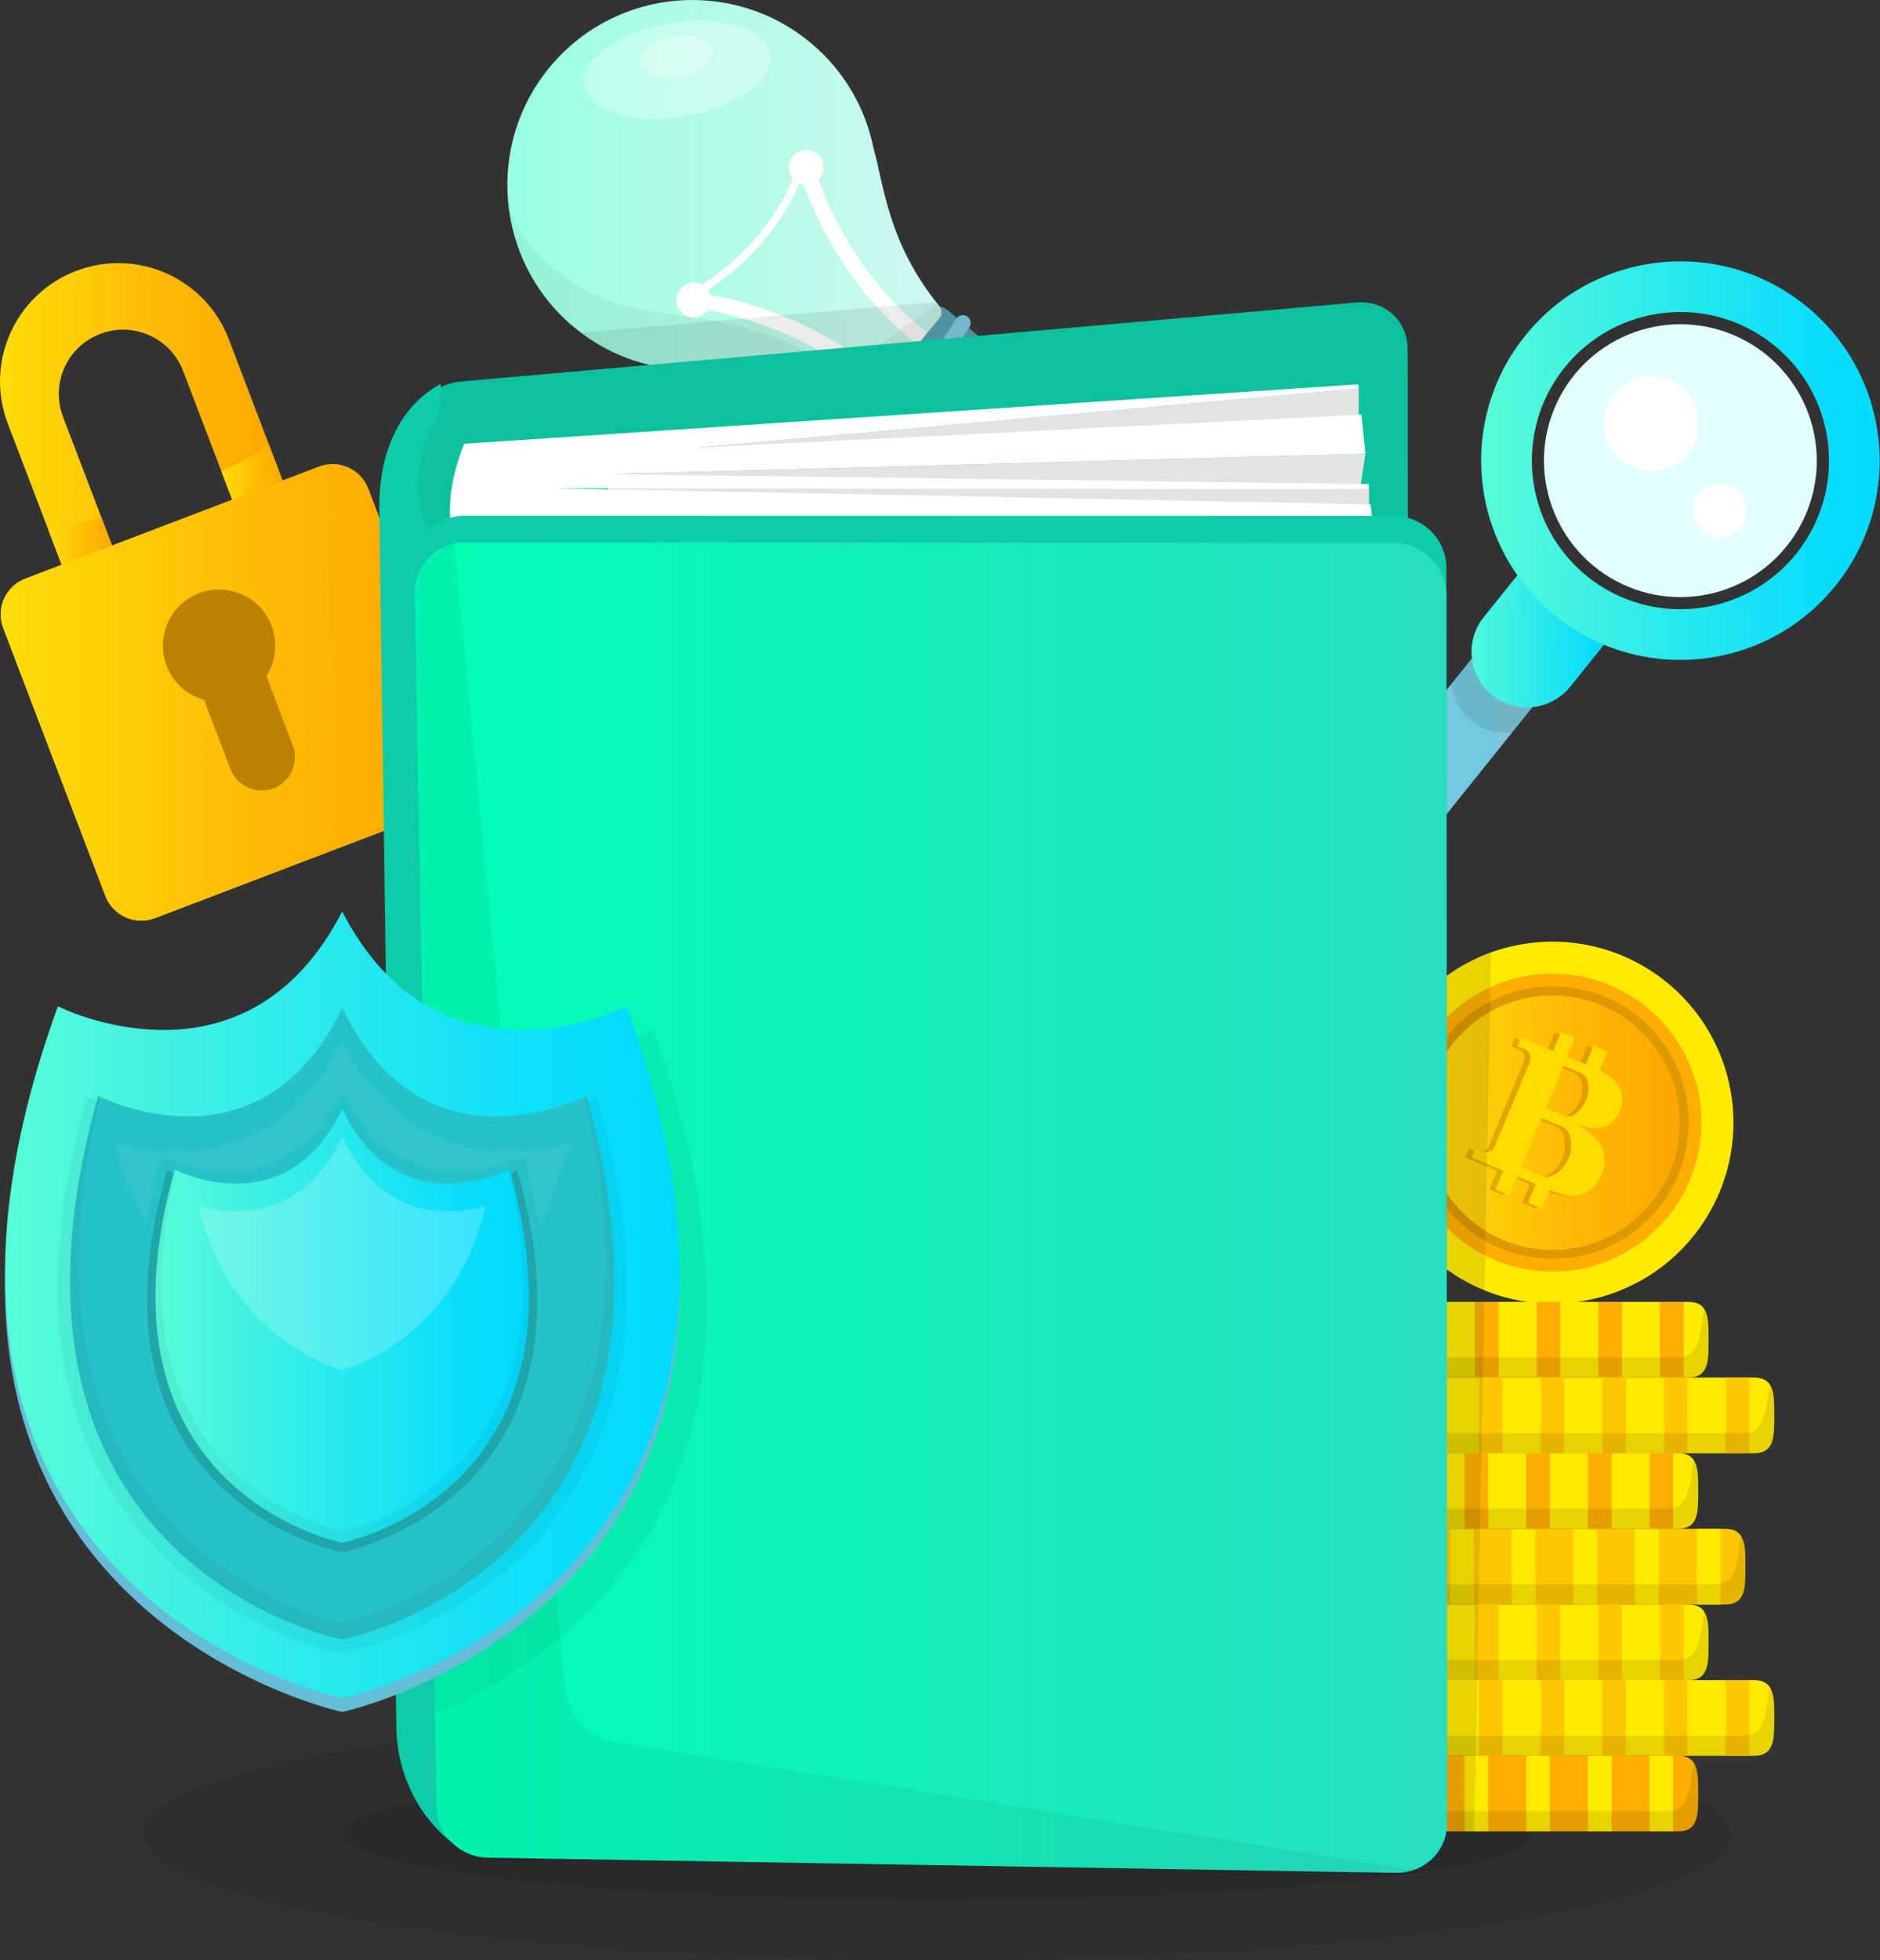 <svg width="306" height="319" viewBox="0 0 306 319" fill="none" xmlns="http://www.w3.org/2000/svg">
<rect x="0" y="0" width="306" height="319" fill="#333333" stroke="none"/>
<g clip-path="url(#clip0_1_6007)">
<path opacity="0.1" d="M152.58 318.99C223.919 318.99 281.75 309.812 281.75 298.49C281.75 287.168 223.919 277.99 152.58 277.99C81.241 277.99 23.41 287.168 23.41 298.49C23.41 309.812 81.241 318.99 152.58 318.99Z" fill="black"/>
<path opacity="0.1" d="M152.58 309.22C206.085 309.22 249.46 304.416 249.46 298.49C249.46 292.564 206.085 287.76 152.58 287.76C99.075 287.76 55.7 292.564 55.7 298.49C55.7 304.416 99.075 309.22 152.58 309.22Z" fill="black"/>
<path d="M257.635 211.731C273.669 209.002 284.454 193.791 281.725 177.758C278.996 161.724 263.785 150.938 247.751 153.667C231.718 156.397 220.932 171.607 223.661 187.641C226.391 203.675 241.601 214.46 257.635 211.731Z" fill="#FFEA00"/>
<path d="M276.226 188.541C279.454 175.543 271.534 162.39 258.536 159.162C245.538 155.934 232.385 163.855 229.157 176.852C225.93 189.85 233.85 203.004 246.848 206.231C259.845 209.459 272.999 201.539 276.226 188.541Z" fill="#FFAE00"/>
<path opacity="0.49" d="M274.361 187.444C276.991 175.48 269.424 163.649 257.459 161.019C245.495 158.389 233.664 165.956 231.034 177.92C228.404 189.885 235.971 201.716 247.935 204.346C259.9 206.976 271.731 199.409 274.361 187.444Z" fill="#BD8100"/>
<path d="M252.7 203.41C264.138 203.41 273.41 194.138 273.41 182.7C273.41 171.262 264.138 161.99 252.7 161.99C241.262 161.99 231.99 171.262 231.99 182.7C231.99 194.138 241.262 203.41 252.7 203.41Z" fill="url(#paint0_linear_1_6007)"/>
<path opacity="0.46" d="M255.77 183.08C255.77 183.08 260.82 185.26 262.66 180.84C263.86 177.95 262.5 175.75 259.35 174.21L260.63 171.12L258.37 170.18L257.1 173.23L254.06 171.97L255.33 168.92L253.07 167.98L251.8 171.03C251.49 170.9 251.19 170.78 250.92 170.66C249.9 170.24 249.21 169.95 249.21 169.95L246.6 168.86L246.01 170.27L247.19 170.76C247.98 171.09 248.36 172 248.03 172.79L242.29 186.59C241.96 187.38 241.05 187.76 240.26 187.43L239.08 186.94L238.49 188.35L242.81 190.15C243.08 190.26 243.38 190.39 243.69 190.52L242.42 193.57L244.68 194.51L245.95 191.46L248.99 192.72L247.72 195.77L249.98 196.71L251.25 193.66C251.28 193.67 251.32 193.69 251.34 193.7C252.5 194.18 257.49 196.45 259.72 191.1C261.96 185.75 255.77 183.08 255.77 183.08ZM253.46 173.44C253.46 173.44 255.58 174.32 256.32 174.63C257.52 175.13 257.93 177.2 257.17 179.02C256.41 180.84 254.78 182.07 253.71 181.62C252.63 181.17 250.6 180.33 250.6 180.33L253.46 173.44ZM250.05 191.43C248.28 190.69 246.58 189.99 246.58 189.99L249.92 181.96C249.92 181.96 251.78 182.73 253.29 183.36C254.8 183.99 255.09 186.68 254.33 188.5C253.57 190.33 251.51 192.04 250.05 191.43Z" fill="#BD8100"/>
<path d="M256.77 183.08C256.77 183.08 261.82 185.26 263.66 180.84C264.86 177.95 263.5 175.75 260.35 174.21L261.63 171.12L259.37 170.18L258.1 173.23L255.06 171.97L256.33 168.92L254.07 167.98L252.8 171.03C252.49 170.9 252.19 170.78 251.92 170.66C250.9 170.24 250.21 169.95 250.21 169.95L247.6 168.86L247.01 170.27L248.19 170.76C248.98 171.09 249.36 172 249.03 172.79L243.29 186.59C242.96 187.38 242.05 187.76 241.26 187.43L240.08 186.94L239.49 188.35L243.81 190.15C244.08 190.26 244.38 190.39 244.69 190.52L243.42 193.57L245.68 194.51L246.95 191.46L249.99 192.72L248.72 195.77L250.98 196.71L252.25 193.66C252.28 193.67 252.32 193.69 252.34 193.7C253.5 194.18 258.49 196.45 260.72 191.1C262.96 185.75 256.77 183.08 256.77 183.08ZM254.46 173.44C254.46 173.44 256.58 174.32 257.32 174.63C258.52 175.13 258.93 177.2 258.17 179.02C257.41 180.84 255.78 182.07 254.71 181.62C253.63 181.17 251.6 180.33 251.6 180.33L254.46 173.44ZM251.05 191.43C249.28 190.69 247.58 189.99 247.58 189.99L250.92 181.96C250.92 181.96 252.78 182.73 254.29 183.36C255.8 183.99 256.09 186.68 255.33 188.5C254.57 190.33 252.51 192.04 251.05 191.43Z" fill="#FFDB00"/>
<path d="M280.76 261.12H224.62C221.22 261.12 221.29 258.36 221.29 254.96C221.29 251.56 221.22 248.8 224.62 248.8H280.76C284.16 248.8 284.09 251.56 284.09 254.96C284.09 258.37 284.16 261.12 280.76 261.12Z" fill="#FFC800"/>
<path d="M229.84 248.81H225.99V261.12H229.84V248.81Z" fill="#FFEA00"/>
<path d="M239.88 248.81H236.03V261.12H239.88V248.81Z" fill="#FFEA00"/>
<path d="M249.92 248.81H246.07V261.12H249.92V248.81Z" fill="#FFEA00"/>
<path d="M280.03 248.81H276.18V261.12H280.03V248.81Z" fill="#FFEA00"/>
<path d="M269.99 248.81H266.14V261.12H269.99V248.81Z" fill="#FFEA00"/>
<path d="M259.95 248.81H256.1V261.12H259.95V248.81Z" fill="#FFEA00"/>
<path opacity="0.1" d="M283.37 249.96C283.29 250.57 283.19 251.22 283.08 251.89C282.55 255.23 282.2 257.85 279.01 257.85H226.36C223.17 257.85 222.82 255.23 222.29 251.89C222.18 251.22 222.08 250.57 222 249.96C221.26 251.08 221.28 252.9 221.28 254.97C221.28 258.37 221.21 261.13 224.61 261.13H280.75C284.15 261.13 284.08 258.37 284.08 254.97C284.09 252.9 284.11 251.08 283.37 249.96Z" fill="black"/>
<path d="M274.77 273.44H218.63C215.23 273.44 215.3 270.68 215.3 267.28C215.3 263.88 215.23 261.12 218.63 261.12H274.77C278.17 261.12 278.1 263.88 278.1 267.28C278.1 270.68 278.17 273.44 274.77 273.44Z" fill="#FFEA00"/>
<path d="M223.85 261.12H220V273.43H223.85V261.12Z" fill="#FFC800"/>
<path d="M233.89 261.12H230.04V273.43H233.89V261.12Z" fill="#FFC800"/>
<path d="M243.92 261.12H240.07V273.43H243.92V261.12Z" fill="#FFC800"/>
<path d="M274.04 261.12H270.19V273.43H274.04V261.12Z" fill="#FFC800"/>
<path d="M264 261.12H260.15V273.43H264V261.12Z" fill="#FFC800"/>
<path d="M253.96 261.12H250.11V273.43H253.96V261.12Z" fill="#FFC800"/>
<path opacity="0.1" d="M277.38 262.27C277.3 262.88 277.2 263.53 277.09 264.2C276.56 267.54 276.21 270.16 273.03 270.16H220.38C217.19 270.16 216.84 267.54 216.31 264.2C216.2 263.53 216.1 262.88 216.02 262.27C215.28 263.39 215.3 265.21 215.3 267.28C215.3 270.68 215.23 273.44 218.63 273.44H274.77C278.17 273.44 278.1 270.68 278.1 267.28C278.1 265.21 278.12 263.39 277.38 262.27Z" fill="black"/>
<path d="M285.46 285.75H229.32C225.92 285.75 225.99 282.99 225.99 279.59C225.99 276.19 225.92 273.43 229.32 273.43H285.46C288.86 273.43 288.79 276.19 288.79 279.59C288.78 282.99 288.86 285.75 285.46 285.75Z" fill="#FFEA00"/>
<path d="M234.53 273.44H230.68V285.75H234.53V273.44Z" fill="#FFC800"/>
<path d="M244.57 273.44H240.72V285.75H244.57V273.44Z" fill="#FFC800"/>
<path d="M254.61 273.44H250.76V285.75H254.61V273.44Z" fill="#FFC800"/>
<path d="M284.72 273.44H280.87V285.75H284.72V273.44Z" fill="#FFC800"/>
<path d="M274.68 273.44H270.83V285.75H274.68V273.44Z" fill="#FFC800"/>
<path d="M264.64 273.44H260.79V285.75H264.64V273.44Z" fill="#FFC800"/>
<path opacity="0.1" d="M288.06 274.59C287.98 275.2 287.88 275.85 287.77 276.52C287.24 279.86 286.89 282.48 283.71 282.48H231.06C227.87 282.48 227.52 279.86 226.99 276.52C226.88 275.85 226.78 275.2 226.7 274.59C225.96 275.71 225.98 277.53 225.98 279.6C225.98 283 225.91 285.76 229.31 285.76H285.45C288.85 285.76 288.78 283 288.78 279.6C288.78 277.53 288.81 275.7 288.06 274.59Z" fill="black"/>
<path d="M273.08 298.05H216.94C213.54 298.05 213.61 295.29 213.61 291.89C213.61 288.49 213.54 285.73 216.94 285.73H273.08C276.48 285.73 276.41 288.49 276.41 291.89C276.41 295.3 276.48 298.05 273.08 298.05Z" fill="#FFAE00"/>
<path d="M222.16 285.74H218.31V298.05H222.16V285.74Z" fill="#FFEA00"/>
<path d="M232.19 285.74H228.34V298.05H232.19V285.74Z" fill="#FFEA00"/>
<path d="M242.23 285.74H238.38V298.05H242.23V285.74Z" fill="#FFEA00"/>
<path d="M272.34 285.74H268.49V298.05H272.34V285.74Z" fill="#FFEA00"/>
<path d="M262.3 285.74H258.45V298.05H262.3V285.74Z" fill="#FFEA00"/>
<path d="M252.27 285.74H248.42V298.05H252.27V285.74Z" fill="#FFEA00"/>
<path opacity="0.1" d="M275.69 286.89C275.61 287.5 275.51 288.15 275.4 288.82C274.87 292.16 274.52 294.78 271.34 294.78H218.69C215.5 294.78 215.15 292.16 214.62 288.82C214.51 288.15 214.41 287.5 214.33 286.89C213.59 288.01 213.61 289.83 213.61 291.9C213.61 295.3 213.54 298.06 216.94 298.06H273.08C276.48 298.06 276.41 295.3 276.41 291.9C276.41 289.83 276.43 288.01 275.69 286.89Z" fill="black"/>
<path d="M274.77 224.19H218.63C215.23 224.19 215.3 221.43 215.3 218.03C215.3 214.63 215.23 211.87 218.63 211.87H274.77C278.17 211.87 278.1 214.63 278.1 218.03C278.1 221.44 278.17 224.19 274.77 224.19Z" fill="#FFEA00"/>
<path d="M223.85 211.88H220V224.19H223.85V211.88Z" fill="#FFAE00"/>
<path d="M233.89 211.88H230.04V224.19H233.89V211.88Z" fill="#FFAE00"/>
<path d="M243.92 211.88H240.07V224.19H243.92V211.88Z" fill="#FFAE00"/>
<path d="M274.04 211.88H270.19V224.19H274.04V211.88Z" fill="#FFAE00"/>
<path d="M264 211.88H260.15V224.19H264V211.88Z" fill="#FFAE00"/>
<path d="M253.96 211.88H250.11V224.19H253.96V211.88Z" fill="#FFAE00"/>
<path opacity="0.1" d="M277.38 213.03C277.3 213.64 277.2 214.29 277.09 214.96C276.56 218.3 276.21 220.92 273.03 220.92H220.38C217.19 220.92 216.84 218.3 216.31 214.96C216.2 214.29 216.1 213.64 216.02 213.03C215.28 214.15 215.3 215.97 215.3 218.04C215.3 221.44 215.23 224.2 218.63 224.2H274.77C278.17 224.2 278.1 221.44 278.1 218.04C278.1 215.97 278.12 214.15 277.38 213.03Z" fill="black"/>
<path d="M285.46 236.51H229.32C225.92 236.51 225.99 233.75 225.99 230.35C225.99 226.95 225.92 224.19 229.32 224.19H285.46C288.86 224.19 288.79 226.95 288.79 230.35C288.78 233.75 288.86 236.51 285.46 236.51Z" fill="#FFEA00"/>
<path d="M234.53 224.19H230.68V236.5H234.53V224.19Z" fill="#FFC800"/>
<path d="M244.57 224.19H240.72V236.5H244.57V224.19Z" fill="#FFC800"/>
<path d="M254.61 224.19H250.76V236.5H254.61V224.19Z" fill="#FFC800"/>
<path d="M284.72 224.19H280.87V236.5H284.72V224.19Z" fill="#FFC800"/>
<path d="M274.68 224.19H270.83V236.5H274.68V224.19Z" fill="#FFC800"/>
<path d="M264.64 224.19H260.79V236.5H264.64V224.19Z" fill="#FFC800"/>
<path opacity="0.1" d="M288.06 225.34C287.98 225.95 287.88 226.6 287.77 227.27C287.24 230.61 286.89 233.23 283.71 233.23H231.06C227.87 233.23 227.52 230.61 226.99 227.27C226.88 226.6 226.78 225.95 226.7 225.34C225.96 226.46 225.98 228.28 225.98 230.35C225.98 233.75 225.91 236.51 229.31 236.51H285.45C288.85 236.51 288.78 233.75 288.78 230.35C288.78 228.28 288.81 226.46 288.06 225.34Z" fill="black"/>
<path d="M273.08 248.81H216.94C213.54 248.81 213.61 246.05 213.61 242.65C213.61 239.25 213.54 236.49 216.94 236.49H273.08C276.48 236.49 276.41 239.25 276.41 242.65C276.41 246.06 276.48 248.81 273.08 248.81Z" fill="#FFEA00"/>
<path d="M222.16 236.5H218.31V248.81H222.16V236.5Z" fill="#FFAE00"/>
<path d="M232.19 236.5H228.34V248.81H232.19V236.5Z" fill="#FFAE00"/>
<path d="M242.23 236.5H238.38V248.81H242.23V236.5Z" fill="#FFAE00"/>
<path d="M272.34 236.5H268.49V248.81H272.34V236.5Z" fill="#FFAE00"/>
<path d="M262.3 236.5H258.45V248.81H262.3V236.5Z" fill="#FFAE00"/>
<path d="M252.27 236.5H248.42V248.81H252.27V236.5Z" fill="#FFAE00"/>
<path opacity="0.1" d="M275.69 237.65C275.61 238.26 275.51 238.91 275.4 239.58C274.87 242.92 274.52 245.54 271.34 245.54H218.69C215.5 245.54 215.15 242.92 214.62 239.58C214.51 238.91 214.41 238.26 214.33 237.65C213.59 238.77 213.61 240.59 213.61 242.66C213.61 246.06 213.54 248.82 216.94 248.82H273.08C276.48 248.82 276.41 246.06 276.41 242.66C276.41 240.59 276.43 238.76 275.69 237.65Z" fill="black"/>
<path opacity="0.1" d="M239.97 297.07L241.61 211.88H240.08H233.89H230.04H223.85H220H218.64C217.31 211.88 216.51 212.31 216.03 213.03C215.94 213.17 215.86 213.31 215.79 213.47C215.79 213.48 215.78 213.49 215.78 213.49C215.5 214.13 215.39 214.92 215.34 215.82C215.34 215.84 215.34 215.86 215.34 215.88C215.33 216.08 215.32 216.28 215.32 216.49C215.32 216.53 215.32 216.57 215.32 216.6C215.32 216.8 215.31 217 215.31 217.2C215.31 217.24 215.31 217.28 215.31 217.33C215.31 217.54 215.31 217.74 215.31 217.95C215.31 217.98 215.31 218 215.31 218.03C215.31 219.52 215.3 220.88 215.57 221.95C215.65 222.25 215.75 222.53 215.88 222.78C216.34 223.66 217.16 224.19 218.65 224.19H220H223.85H229.32C227.99 224.19 227.19 224.62 226.71 225.34C226.62 225.48 226.54 225.62 226.47 225.78C226.47 225.79 226.46 225.8 226.46 225.8C226.19 226.44 226.07 227.23 226.02 228.13C226.02 228.15 226.02 228.17 226.02 228.19C226.01 228.39 226 228.59 226 228.8C226 228.84 226 228.88 226 228.91C226 229.11 225.99 229.32 225.99 229.52C225.99 229.56 225.99 229.59 225.99 229.63C225.99 229.86 225.99 230.1 225.99 230.34C225.99 230.55 225.99 230.76 225.99 230.97C225.99 231.18 225.99 231.38 225.99 231.58C225.99 231.78 226 231.98 226 232.17C226.08 234.62 226.54 236.41 229.15 236.49H228.33H222.14H218.29H216.93C215.6 236.49 214.8 236.92 214.32 237.64C214.23 237.78 214.15 237.92 214.08 238.08C214.08 238.09 214.07 238.1 214.07 238.1C213.79 238.74 213.68 239.53 213.63 240.43C213.63 240.45 213.63 240.47 213.63 240.48C213.62 240.68 213.61 240.89 213.61 241.1C213.61 241.14 213.61 241.17 213.61 241.21C213.61 241.41 213.6 241.61 213.6 241.82C213.6 241.86 213.6 241.89 213.6 241.93C213.6 242.16 213.6 242.4 213.6 242.64C213.6 244.77 213.57 246.64 214.38 247.74C214.87 248.4 215.65 248.79 216.93 248.79H224.62C223.29 248.79 222.49 249.22 222.01 249.94C221.92 250.08 221.84 250.22 221.77 250.38C221.77 250.39 221.76 250.4 221.76 250.4C221.48 251.04 221.37 251.83 221.32 252.73C221.32 252.75 221.32 252.77 221.32 252.78C221.31 252.98 221.3 253.19 221.3 253.4C221.3 253.44 221.3 253.47 221.3 253.51C221.3 253.71 221.29 253.92 221.29 254.13C221.29 254.17 221.29 254.2 221.29 254.24C221.29 254.47 221.29 254.71 221.29 254.95C221.29 255.16 221.29 255.37 221.29 255.58C221.29 256.41 221.3 257.19 221.38 257.89C221.42 258.24 221.47 258.57 221.55 258.87C221.9 260.24 222.71 261.11 224.62 261.11H230.03H223.84H220H218.64C217.31 261.11 216.51 261.54 216.03 262.26C215.94 262.4 215.86 262.54 215.79 262.7C215.79 262.71 215.78 262.72 215.78 262.72C215.5 263.36 215.39 264.15 215.34 265.05C215.34 265.07 215.34 265.09 215.34 265.11C215.33 265.31 215.32 265.51 215.32 265.72C215.32 265.76 215.32 265.8 215.32 265.83C215.32 266.03 215.31 266.23 215.31 266.43C215.31 266.47 215.31 266.51 215.31 266.56C215.31 266.77 215.31 266.97 215.31 267.18C215.31 267.21 215.31 267.23 215.31 267.26C215.31 268.75 215.3 270.11 215.57 271.18C215.65 271.48 215.75 271.76 215.88 272.01C215.98 272.2 216.1 272.37 216.24 272.53C216.73 273.09 217.48 273.42 218.64 273.42H229.32C227.99 273.42 227.19 273.85 226.71 274.57C226.62 274.71 226.54 274.85 226.47 275.01C226.47 275.02 226.46 275.03 226.46 275.03C226.18 275.67 226.07 276.46 226.02 277.36C226.02 277.38 226.02 277.4 226.02 277.42C226.01 277.62 226 277.82 226 278.03C226 278.07 226 278.11 226 278.14C226 278.34 225.99 278.55 225.99 278.75C225.99 278.79 225.99 278.82 225.99 278.86C225.99 279.09 225.99 279.33 225.99 279.57C225.99 280.21 225.99 280.82 226.01 281.4C226.02 281.79 226.04 282.15 226.08 282.5C226.12 282.85 226.17 283.18 226.25 283.48C226.59 284.81 227.37 285.66 229.16 285.71H228.34H222.15H218.3H216.94C215.35 285.71 214.53 286.31 214.09 287.3C214.09 287.31 214.08 287.32 214.08 287.32C213.8 287.96 213.69 288.75 213.64 289.65C213.64 289.67 213.64 289.69 213.64 289.7C213.63 289.9 213.62 290.11 213.62 290.32C213.62 290.36 213.62 290.39 213.62 290.43C213.62 290.63 213.61 290.83 213.61 291.04C213.61 291.08 213.61 291.11 213.61 291.15C213.61 291.38 213.61 291.62 213.61 291.86C213.61 292.07 213.61 292.28 213.61 292.49C213.61 293.11 213.62 293.7 213.65 294.26C213.66 294.44 213.68 294.62 213.7 294.8C213.76 295.32 213.85 295.8 214 296.22C214.1 296.5 214.23 296.75 214.39 296.97C214.88 297.63 215.66 298.02 216.94 298.02H239.87C239.93 297.73 239.96 297.4 239.97 297.07Z" fill="black"/>
<path opacity="0.1" d="M228.47 165.96C227.86 166.85 227.29 167.77 226.76 168.74C226.24 169.71 225.78 170.7 225.38 171.7C225.38 171.7 225.38 171.7 225.38 171.71C225.21 172.13 225.05 172.55 224.9 172.98C224.86 173.09 224.83 173.19 224.79 173.3C223.82 176.17 223.32 179.12 223.25 182.05C223.19 184.69 223.49 187.32 224.12 189.86C224.12 189.87 224.13 189.89 224.13 189.9C224.88 192.87 226.09 195.72 227.73 198.33C227.97 198.71 228.22 199.09 228.47 199.46C228.47 199.46 228.47 199.46 228.47 199.47C228.73 199.84 228.99 200.21 229.27 200.57C230.79 202.56 232.57 204.38 234.62 205.96C234.69 206.02 234.76 206.08 234.84 206.13C235.2 206.4 235.56 206.66 235.94 206.92C235.94 206.92 235.95 206.92 235.95 206.93C236.84 207.54 237.76 208.11 238.73 208.64C239.68 209.15 240.65 209.6 241.63 210L242.69 155.02C240.31 155.88 238.03 157.05 235.92 158.5C235.92 158.5 235.92 158.5 235.91 158.5C235.54 158.76 235.17 159.02 234.81 159.3C232.82 160.81 231.01 162.6 229.43 164.63C229.37 164.71 229.3 164.78 229.24 164.86C228.99 165.22 228.73 165.58 228.47 165.96Z" fill="black"/>
<path d="M19.07 90.94L10.26 67.84C8.2 62.44 10.91 56.4 16.31 54.34C21.71 52.28 27.75 54.99 29.81 60.39L38.62 83.49L46.83 80.36L37.25 55.22C33.46 45.28 22.33 40.3 12.4 44.09C2.46 47.88 -2.52 59 1.27 68.93L10.86 94.07L19.07 90.94Z" fill="url(#paint1_linear_1_6007)"/>
<path d="M7.88 86.26L10.86 94.07L19.07 90.94L16.5 84.19C13.61 85.01 10.73 85.7 7.88 86.26Z" fill="url(#paint2_linear_1_6007)"/>
<path d="M36.04 76.74L38.61 83.49L46.82 80.36L43.84 72.55C41.34 74.03 38.73 75.43 36.04 76.74Z" fill="url(#paint3_linear_1_6007)"/>
<path d="M72.95 131.22L25.22 149.42C21.99 150.65 18.38 149.03 17.15 145.8L0.53 102.21C-0.7 98.98 0.92 95.37 4.15 94.14L51.88 75.94C55.11 74.71 58.72 76.33 59.95 79.56L76.57 123.15C77.8 126.38 76.18 129.99 72.95 131.22Z" fill="url(#paint4_linear_1_6007)"/>
<path d="M51.87 75.94C55.1 74.71 58.52 76.56 59.51 80.01L71.07 120.69C71.82 123.32 70.18 126.28 67.43 127.32L26.75 142.83C24 143.88 20.81 142.76 19.62 140.3L1.16 102.26C-0.41 99.03 0.92 95.37 4.15 94.14C0.92 95.37 -0.7 98.99 0.53 102.21L17.15 145.8C18.38 149.03 22 150.65 25.22 149.42L72.95 131.22C76.18 129.99 77.8 126.37 76.57 123.15L59.95 79.56C58.72 76.33 55.1 74.71 51.87 75.94Z" fill="url(#paint5_linear_1_6007)"/>
<path d="M44.51 128.3C41.72 129.36 38.56 127.95 37.5 125.16L32.94 113.19C31.88 110.4 33.29 107.24 36.08 106.18C38.87 105.12 42.03 106.53 43.09 109.32L47.65 121.29C48.71 124.08 47.3 127.24 44.51 128.3Z" fill="#BD8100"/>
<path d="M44.2 101.83C46 106.55 43.63 111.83 38.91 113.63C34.19 115.43 28.91 113.06 27.11 108.34C25.31 103.62 27.68 98.34 32.4 96.54C37.12 94.74 42.4 97.11 44.2 101.83Z" fill="#BD8100"/>
<path d="M39.38 103.67C40.16 105.73 39.13 108.03 37.07 108.82C35.01 109.61 32.71 108.57 31.92 106.51C31.14 104.45 32.17 102.15 34.23 101.36C36.29 100.57 38.6 101.61 39.38 103.67Z" fill="#BD8100"/>
<path opacity="0.01" d="M76.65 127.38C76.71 127.19 76.77 127 76.82 126.8C77.09 125.63 77.03 124.36 76.57 123.15L59.95 79.56C59.8 79.16 59.61 78.78 59.38 78.43C59.27 78.25 59.15 78.09 59.02 77.92C57.61 76.12 55.29 75.23 53 75.64C52.95 76.62 52.94 77.55 52.96 78.41H52.95L55 138.06L72.94 131.22C74.35 130.68 75.46 129.69 76.15 128.47C76.36 128.12 76.52 127.76 76.65 127.38Z" fill="black"/>
<path d="M231.3 137.68L251.1 113C248.82 113.23 246.46 112.61 244.54 111.07C242.62 109.53 241.51 107.36 241.24 105.08L221.44 129.76C219.26 132.47 219.7 136.47 222.41 138.65C225.13 140.83 229.13 140.4 231.3 137.68Z" fill="#7FC6DC"/>
<path opacity="0.1" d="M251.1 113C248.82 113.23 246.46 112.61 244.54 111.07C242.62 109.53 241.51 107.36 241.24 105.08L236.25 111.31C236.52 113.58 237.63 115.76 239.55 117.3C241.47 118.84 243.83 119.45 246.11 119.22L251.1 113Z" fill="black"/>
<path d="M255.01 98.03C252.56 96.07 250.49 93.82 248.77 91.38L241.49 100.45C238.38 104.32 239.01 110.04 242.88 113.15C246.75 116.26 252.47 115.63 255.58 111.76L262.86 102.69C260.1 101.53 257.46 99.99 255.01 98.03Z" fill="url(#paint6_linear_1_6007)"/>
<path opacity="0.1" d="M258.37 108.28L262.86 102.68C260.1 101.53 257.46 99.99 255.01 98.03C252.56 96.07 250.49 93.82 248.77 91.38L244.47 96.75C246.25 99.38 248.45 101.8 251.06 103.89C253.34 105.72 255.81 107.16 258.37 108.28Z" fill="url(#paint7_linear_1_6007)"/>
<path d="M293.81 49.67C279.84 38.46 259.43 40.7 248.22 54.67C237.01 68.64 239.25 89.05 253.22 100.26C267.19 111.47 287.6 109.23 298.81 95.26C310.02 81.29 307.78 60.88 293.81 49.67ZM258.38 93.83C247.96 85.47 246.29 70.25 254.65 59.83C263.01 49.41 278.23 47.74 288.65 56.1C299.07 64.46 300.74 79.68 292.38 90.1C284.02 100.52 268.8 102.19 258.38 93.83Z" fill="url(#paint8_linear_1_6007)"/>
<path opacity="0.15" d="M289.59 54.93C278.52 46.05 262.35 47.82 253.47 58.89C244.59 69.96 246.36 86.13 257.43 95.01C268.5 103.89 284.67 102.12 293.55 91.05C302.43 79.98 300.66 63.81 289.59 54.93ZM292.38 90.1C284.02 100.52 268.8 102.19 258.38 93.83C247.96 85.47 246.29 70.25 254.65 59.83C263.01 49.41 278.23 47.74 288.65 56.1C299.07 64.46 300.74 79.68 292.38 90.1Z" fill="url(#paint9_linear_1_6007)"/>
<path d="M293.577 84.463C298.818 73.379 294.082 60.145 282.999 54.904C271.915 49.662 258.681 54.398 253.439 65.482C248.198 76.566 252.934 89.8 264.018 95.041C275.101 100.283 288.336 95.547 293.577 84.463Z" fill="#E2FFFE"/>
<path d="M262.39 73.24C260.01 69.71 260.94 64.91 264.47 62.52C268 60.14 272.8 61.07 275.19 64.6C277.57 68.13 276.64 72.93 273.11 75.32C269.57 77.71 264.78 76.77 262.39 73.24Z" fill="white"/>
<path d="M276.28 85.56C274.94 83.57 275.46 80.87 277.45 79.53C279.44 78.19 282.14 78.71 283.48 80.7C284.82 82.69 284.3 85.39 282.31 86.73C280.32 88.07 277.62 87.54 276.28 85.56Z" fill="white"/>
<path opacity="0.1" d="M243.32 122.7L243.8 97.56L241.49 100.44C239.92 102.4 239.31 104.83 239.58 107.15L237.94 109.2L221.44 129.76C219.26 132.47 219.7 136.47 222.41 138.65C225.12 140.83 229.12 140.39 231.3 137.68L243.32 122.7Z" fill="url(#paint10_linear_1_6007)"/>
<path opacity="0.1" d="M243.95 88.29C243.85 86.59 243.25 85.03 242.3 83.72C242.73 85.27 243.28 86.8 243.95 88.29Z" fill="url(#paint11_linear_1_6007)"/>
<path d="M168.95 65.31C172.95 68.7 173.45 74.68 170.06 78.68C166.67 82.68 160.69 83.18 156.69 79.79C152.69 76.4 152.19 70.42 155.58 66.42C158.96 62.42 164.95 61.92 168.95 65.31Z" fill="#498B9D"/>
<path d="M168.13 65.59L156.83 78.94C155.91 80.03 154.28 80.16 153.2 79.24L139.63 67.76C138.54 66.84 138.41 65.21 139.33 64.13L150.63 50.78C151.55 49.69 153.18 49.56 154.26 50.48L167.83 61.96C168.92 62.87 169.05 64.5 168.13 65.59Z" fill="#579DB1"/>
<path d="M144.25 72.93C144.01 72.93 143.77 72.86 143.56 72.73C142.98 72.35 142.81 71.57 143.19 70.98L155.66 51.86C156.04 51.28 156.82 51.11 157.41 51.49C157.99 51.87 158.16 52.65 157.78 53.24L145.31 72.36C145.07 72.73 144.66 72.93 144.25 72.93Z" fill="#7FC6DC"/>
<path d="M148.72 76.71C148.48 76.71 148.24 76.64 148.03 76.51C147.45 76.13 147.28 75.35 147.66 74.76L160.13 55.64C160.51 55.06 161.29 54.89 161.88 55.27C162.46 55.65 162.63 56.43 162.25 57.02L149.78 76.14C149.53 76.51 149.13 76.71 148.72 76.71Z" fill="#7FC6DC"/>
<path d="M153.18 80.49C152.94 80.49 152.7 80.42 152.49 80.29C151.91 79.91 151.74 79.13 152.12 78.54L164.59 59.42C164.97 58.84 165.75 58.67 166.34 59.05C166.92 59.43 167.09 60.21 166.71 60.8L154.24 79.92C154 80.29 153.59 80.49 153.18 80.49Z" fill="#7FC6DC"/>
<path d="M132.14 7.13C119.45 -3.61 100.45 -2.04 89.71 10.65C78.97 23.34 80.54 42.34 93.23 53.08C98.57 57.6 105.02 59.93 111.51 60.18C117.63 60.9 127.15 59.88 138.72 66.49C139.41 66.89 140.28 66.75 140.8 66.14L146.83 59.01L152.86 51.88C153.37 51.27 153.37 50.39 152.86 49.77C144.43 39.45 143.86 29.89 142.14 23.97C140.85 17.63 137.48 11.65 132.14 7.13Z" fill="url(#paint12_linear_1_6007)"/>
<path d="M124.31 39.16C118.56 45.95 111.95 49.17 111.85 49.22L111.31 48.08C111.45 48.01 125.83 40.98 130.19 25.78L131.4 26.13C129.89 31.41 127.21 35.73 124.31 39.16Z" fill="white"/>
<path d="M144.42 62.06L142.61 63.82C142.5 63.71 131.56 52.7 112.61 50.05L112.96 47.55C132.81 50.33 143.96 61.58 144.42 62.06Z" fill="white"/>
<path d="M113.29 46.02C111.73 45.82 110.31 46.92 110.11 48.48C109.91 50.04 111.01 51.46 112.57 51.66C114.13 51.86 115.55 50.76 115.75 49.2C115.95 47.65 114.85 46.22 113.29 46.02Z" fill="white"/>
<path d="M149.44 56.14C148.89 55.76 135.95 46.62 129.95 27.5L132.36 26.74C138.11 45.04 150.76 53.97 150.88 54.06L149.44 56.14Z" fill="white"/>
<path d="M133.94 26.43C133.49 24.93 131.9 24.07 130.4 24.53C128.9 24.98 128.04 26.57 128.5 28.07C128.95 29.57 130.54 30.43 132.04 29.97C133.54 29.52 134.39 27.93 133.94 26.43Z" fill="white"/>
<path opacity="0.3" d="M125.39 8.79C126.1 12.97 119.87 17.51 111.48 18.93C103.09 20.35 95.71 18.12 95 13.94C94.29 9.76 100.52 5.22 108.91 3.8C117.31 2.38 124.68 4.61 125.39 8.79Z" fill="white"/>
<path opacity="0.3" d="M115.99 8.22C116.3 10.05 113.91 11.98 110.64 12.54C107.38 13.09 104.48 12.06 104.17 10.23C103.86 8.4 106.25 6.47 109.52 5.91C112.78 5.35 115.68 6.39 115.99 8.22Z" fill="white"/>
<path opacity="0.05" d="M152.56 49.38L147.08 53.3L138.47 59.46C137.76 59.97 136.68 59.98 135.89 59.51C123.05 51.93 112.6 51.88 106.35 50.65C99.96 49.84 93.97 47.3 89.28 43.1C86.47 40.58 84.34 37.6 82.9 34.37C83.9 41.41 87.39 48.13 93.24 53.09C98.58 57.61 105.03 59.94 111.52 60.19C117.64 60.91 127.16 59.89 138.73 66.5C139.42 66.9 140.29 66.76 140.81 66.15L146.84 59.02L152.87 51.89C153.38 51.28 153.38 50.4 152.87 49.78C152.77 49.65 152.67 49.51 152.56 49.38Z" fill="black"/>
<path opacity="0.08" d="M98.54 56.68C98.91 56.88 99.28 57.07 99.66 57.25C100.41 57.61 101.18 57.94 101.95 58.23C105.04 59.41 108.28 60.05 111.52 60.18C117.64 60.9 127.16 59.88 138.73 66.49C138.77 66.51 138.8 66.52 138.84 66.54C138.98 66.99 139.24 67.42 139.63 67.75L143.28 70.84L143.19 70.97C142.81 71.55 142.97 72.33 143.56 72.72C143.77 72.86 144.01 72.92 144.25 72.92C144.61 72.92 144.96 72.76 145.21 72.47L147.75 74.62L147.66 74.75C147.28 75.33 147.44 76.11 148.03 76.5C148.24 76.64 148.48 76.7 148.72 76.7C149.08 76.7 149.43 76.54 149.68 76.25L152.22 78.4L152.13 78.53C151.75 79.11 151.91 79.89 152.5 80.28C152.71 80.42 152.95 80.48 153.19 80.48C153.6 80.48 154.01 80.28 154.25 79.91L154.34 79.78C155.01 79.92 155.71 79.79 156.3 79.41C156.43 79.54 156.56 79.67 156.71 79.79C160.71 83.18 166.7 82.68 170.08 78.68C173.47 74.68 172.97 68.69 168.97 65.31C168.83 65.19 168.68 65.08 168.53 64.97C168.99 63.95 168.75 62.71 167.85 61.95L166.64 60.93L166.73 60.8C167.11 60.22 166.95 59.44 166.36 59.05C165.82 58.7 165.12 58.82 164.71 59.3L162.17 57.15L162.26 57.02C162.64 56.44 162.48 55.66 161.89 55.27C161.35 54.92 160.65 55.04 160.24 55.52L157.7 53.37L157.79 53.24C158.17 52.66 158.01 51.88 157.42 51.49C156.88 51.14 156.18 51.26 155.77 51.74L154.27 50.47C153.88 50.14 153.42 49.95 152.95 49.89C152.93 49.86 152.91 49.82 152.88 49.79C152.7 49.58 152.55 49.36 152.38 49.15L94.54 54.13C95.82 55.09 97.16 55.95 98.54 56.68Z" fill="black"/>
<path d="M221.27 261.82L78.54 271.51C74.2 271.8 70.62 268.55 70.54 264.23L67.03 70.96C66.95 66.46 70.48 62.49 74.91 62.1L220.83 49.23C225.4 48.83 229.11 52.22 229.11 56.79L229.35 253.33C229.36 257.72 225.74 261.52 221.27 261.82Z" fill="#0CC29E"/>
<path d="M221.28 265.95L78.61 275.58C74.27 275.87 70.69 272.62 70.61 268.3L67.11 75.2C67.03 70.7 70.56 66.74 74.99 66.35L220.84 53.55C225.41 53.15 229.11 56.54 229.12 61.11L229.36 257.47C229.36 261.85 225.74 265.65 221.28 265.95Z" fill="#0CC29E"/>
<path opacity="0.15" d="M221.28 265.95C221.84 265.91 222.38 265.82 222.91 265.68L227.8 107.46L227.26 107.39V106.53L227.8 106.59L227.45 103.15L227.26 103.12V101.3L226.84 97.2L226.33 97.14L226.32 92.18L226.22 91.24L225.63 91.19L225.62 85.42L225 79.42H224.75V76.95L224.67 76.12L223.41 76.1L224.16 71.21L223.5 64.83L223.07 64.85L223.06 60.57L223 59.89L75.57 72.22C75.57 72.22 72.78 80.02 76.72 87.51L79.98 275.49L221.28 265.95ZM100.94 76.81V76.98L91.94 76.8L100.94 76.81Z" fill="#0CC29E"/>
<path d="M224.42 103.71L224.41 94.85L95.59 85.74L95.66 90.2L224.42 103.71Z" fill="#E3E3E3"/>
<path d="M223.71 88.09L120.32 85L120.4 91.47L223.73 99.73L223.71 88.09Z" fill="#E3E3E3"/>
<path d="M222.25 73.87L98.99 77.18L99.12 85.75L219.87 89.3L222.25 73.87Z" fill="#E3E3E3"/>
<path d="M221.15 63.23L112.9 72.9L221.17 72.97L221.15 63.23Z" fill="#E3E3E3"/>
<path d="M225.34 103.96L225.36 114.11L96.24 97.8L95.59 85.74L225.34 103.96Z" fill="#E3E3E3"/>
<path d="M222.84 79.6L222.85 88.02L98.99 77.18L222.84 79.6Z" fill="#E3E3E3"/>
<path d="M112.08 90.48L225.35 103.96L224.93 99.86L95.59 85.74L224.41 94.85L224.31 93.91L120.32 85L223.71 88.09L223.09 82.08L90.03 79.46L222.84 79.6L222.76 78.77L99 77.17L222.26 73.86L221.6 67.48L112.9 72.9L221.16 63.23L221.09 62.54L75.57 72.22C75.57 72.22 70.09 84.41 75.91 91.9L225.89 109.25L225.54 105.81L112.08 90.48Z" fill="white"/>
<path d="M225.89 110.11L220.04 299.44L78.31 292.25L74.79 89.45L225.89 110.11Z" fill="#E3E3E3"/>
<path d="M227.17 300.59L79.32 298.16C74.81 298.09 71.09 294.45 71.01 290.03L67.42 92.28C67.34 87.67 71 83.93 75.62 83.93L226.86 83.96C231.58 83.96 235.41 87.75 235.42 92.41L235.53 292.63C235.52 297.11 231.78 300.66 227.17 300.59Z" fill="#0DCCA7"/>
<path d="M71.51 67.25L71.76 62.47C63.41 66.98 61.66 76.48 61.74 82.51L64.52 281.42V281.43C64.87 293.55 73.2 299.55 73.2 299.55L69.66 102.2L70.44 87.35C65.19 79.11 70.14 69.57 71.51 67.25Z" fill="#0DCCA7"/>
<path d="M227.17 304.79L79.38 302.32C74.87 302.24 71.16 298.61 71.08 294.2L67.5 96.62C67.42 92.02 71.08 88.28 75.69 88.28L226.86 88.36C231.58 88.36 235.41 92.15 235.41 96.81L235.52 296.85C235.53 301.31 231.79 304.87 227.17 304.79Z" fill="url(#paint13_linear_1_6007)"/>
<path opacity="0.05" d="M114.97 211.84C115.08 199.38 112.61 184.75 106.38 167.59C106.38 167.59 84.98 178.45 68.71 163.71L70.8 278.84C86.95 272.04 115.62 254.03 114.97 211.84Z" fill="black"/>
<path opacity="0.05" d="M99.92 283.49C95.93 282.85 92.39 279.06 91.99 275L73.96 88.46C70.2 89.26 67.42 92.6 67.5 96.61L71.08 294.19C71.16 298.6 74.88 302.24 79.38 302.31L227.17 304.78C228.15 304.8 229.09 304.64 229.97 304.35L99.92 283.49Z" fill="black"/>
<path d="M55.7 150.52C71.59 181.37 101.98 165.95 101.98 165.95C136.57 261.31 55.7 278.61 55.7 278.61C55.7 278.61 -25.17 261.31 9.42 165.95C9.42 165.95 39.81 181.38 55.7 150.52Z" fill="#65BCD7"/>
<path d="M55.7 148.34C71.59 179.19 101.98 163.77 101.98 163.77C136.57 259.13 55.7 276.43 55.7 276.43C55.7 276.43 -25.17 259.13 9.42 163.77C9.42 163.77 39.81 179.19 55.7 148.34Z" fill="url(#paint14_linear_1_6007)"/>
<path opacity="0.05" d="M55.7 165.45C69.65 194.22 97.2 178.46 97.2 178.46C119.65 256.85 55.7 269.12 55.7 269.12C55.7 269.12 -8.25 256.85 14.2 178.46C14.2 178.46 41.75 194.22 55.7 165.45Z" fill="black"/>
<path d="M55.7 163.99C69.05 192.07 95.42 178.34 95.42 178.34C116.91 254.85 55.7 266.83 55.7 266.83C55.7 266.83 -5.51 254.85 15.98 178.34C15.98 178.33 42.35 192.07 55.7 163.99Z" fill="#26C2C7"/>
<path opacity="0.05" d="M95.42 178.33C95.42 178.33 95.3 178.39 95.08 178.49C113.21 252.84 55.7 264.13 55.7 264.13C55.7 264.13 -1.82 252.84 16.32 178.49C16.1 178.39 15.98 178.33 15.98 178.33C-5.51 254.84 55.7 266.82 55.7 266.82C55.7 266.82 116.91 254.85 95.42 178.33Z" fill="black"/>
<path opacity="0.15" d="M55.7 181.48C65.27 201.23 84.18 190.41 84.18 190.41C99.59 244.21 55.7 252.63 55.7 252.63C55.7 252.63 11.81 244.21 27.22 190.41C27.22 190.41 46.13 201.23 55.7 181.48Z" fill="black"/>
<path d="M55.7 180.48C64.86 199.75 82.96 190.33 82.96 190.33C97.71 242.84 55.7 251.07 55.7 251.07C55.7 251.07 13.69 242.85 28.44 190.33C28.44 190.32 46.54 199.75 55.7 180.48Z" fill="url(#paint15_linear_1_6007)"/>
<path opacity="0.2" d="M55.7 184.98C49.19 198.68 38.16 197.88 32.33 196.27C37.67 218.64 55.7 222.96 55.7 222.96C55.7 222.96 73.73 218.63 79.07 196.27C73.24 197.88 62.21 198.68 55.7 184.98Z" fill="white"/>
<path opacity="0.05" d="M82.96 190.32C82.96 190.32 82.88 190.36 82.73 190.43C95.17 241.46 55.7 249.21 55.7 249.21C55.7 249.21 16.22 241.46 28.67 190.43C28.52 190.36 28.44 190.32 28.44 190.32C13.69 242.83 55.7 251.06 55.7 251.06C55.7 251.06 97.71 242.84 82.96 190.32Z" fill="black"/>
<path opacity="0.05" d="M26.24 188.09C26.24 188.09 45.8 198.35 55.7 177.38C65.6 198.35 85.16 188.09 85.16 188.09C86.25 192 87.05 195.68 87.6 199.15C89.61 195.37 91.33 191.08 92.6 186.18C83.39 188.52 65.99 189.69 55.7 169.73C45.42 189.69 28.01 188.52 18.8 186.18C20.07 191.08 21.79 195.37 23.8 199.15C24.35 195.68 25.15 192 26.24 188.09Z" fill="white"/>
</g>
<defs>
<linearGradient id="paint0_linear_1_6007" x1="231.982" y1="182.697" x2="273.41" y2="182.697" gradientUnits="userSpaceOnUse">
<stop stop-color="#FFDC0A"/>
<stop offset="0.647" stop-color="#FFB503"/>
<stop offset="1" stop-color="#FFA500"/>
</linearGradient>
<linearGradient id="paint1_linear_1_6007" x1="1.31384e-05" y1="68.446" x2="46.827" y2="68.446" gradientUnits="userSpaceOnUse">
<stop stop-color="#FFDC0A"/>
<stop offset="0.647" stop-color="#FFB503"/>
<stop offset="1" stop-color="#FFA500"/>
</linearGradient>
<linearGradient id="paint2_linear_1_6007" x1="7.876" y1="89.133" x2="19.068" y2="89.133" gradientUnits="userSpaceOnUse">
<stop stop-color="#FFDC0A"/>
<stop offset="0.647" stop-color="#FFB503"/>
<stop offset="1" stop-color="#FFA500"/>
</linearGradient>
<linearGradient id="paint3_linear_1_6007" x1="36.041" y1="78.019" x2="46.827" y2="78.019" gradientUnits="userSpaceOnUse">
<stop stop-color="#FFDC0A"/>
<stop offset="0.647" stop-color="#FFB503"/>
<stop offset="1" stop-color="#FFA500"/>
</linearGradient>
<linearGradient id="paint4_linear_1_6007" x1="0.119" y1="112.68" x2="76.979" y2="112.68" gradientUnits="userSpaceOnUse">
<stop stop-color="#FFDC0A"/>
<stop offset="0.647" stop-color="#FFB503"/>
<stop offset="1" stop-color="#FFA500"/>
</linearGradient>
<linearGradient id="paint5_linear_1_6007" x1="0.119" y1="112.68" x2="76.979" y2="112.68" gradientUnits="userSpaceOnUse">
<stop stop-color="#FFDC0A"/>
<stop offset="0.647" stop-color="#FFB503"/>
<stop offset="1" stop-color="#FFA500"/>
</linearGradient>
<linearGradient id="paint6_linear_1_6007" x1="239.517" y1="103.249" x2="262.857" y2="103.249" gradientUnits="userSpaceOnUse">
<stop stop-color="#58FCD8"/>
<stop offset="0.363" stop-color="#33EDE8"/>
<stop offset="0.779" stop-color="#0EDFF9"/>
<stop offset="1" stop-color="#00D9FF"/>
</linearGradient>
<linearGradient id="paint7_linear_1_6007" x1="244.464" y1="99.829" x2="262.857" y2="99.829" gradientUnits="userSpaceOnUse">
<stop stop-color="#58FCD8"/>
<stop offset="0.363" stop-color="#33EDE8"/>
<stop offset="0.779" stop-color="#0EDFF9"/>
<stop offset="1" stop-color="#00D9FF"/>
</linearGradient>
<linearGradient id="paint8_linear_1_6007" x1="241.082" y1="74.968" x2="305.945" y2="74.968" gradientUnits="userSpaceOnUse">
<stop stop-color="#58FCD8"/>
<stop offset="0.363" stop-color="#33EDE8"/>
<stop offset="0.779" stop-color="#0EDFF9"/>
<stop offset="1" stop-color="#00D9FF"/>
</linearGradient>
<linearGradient id="paint9_linear_1_6007" x1="247.819" y1="74.968" x2="299.208" y2="74.968" gradientUnits="userSpaceOnUse">
<stop stop-color="#58FCD8"/>
<stop offset="0.363" stop-color="#33EDE8"/>
<stop offset="0.779" stop-color="#0EDFF9"/>
<stop offset="1" stop-color="#00D9FF"/>
</linearGradient>
<linearGradient id="paint10_linear_1_6007" x1="220.057" y1="118.805" x2="243.804" y2="118.805" gradientUnits="userSpaceOnUse">
<stop stop-color="#58FCD8"/>
<stop offset="0.363" stop-color="#33EDE8"/>
<stop offset="0.779" stop-color="#0EDFF9"/>
<stop offset="1" stop-color="#00D9FF"/>
</linearGradient>
<linearGradient id="paint11_linear_1_6007" x1="242.298" y1="86.002" x2="243.953" y2="86.002" gradientUnits="userSpaceOnUse">
<stop stop-color="#58FCD8"/>
<stop offset="0.363" stop-color="#33EDE8"/>
<stop offset="0.779" stop-color="#0EDFF9"/>
<stop offset="1" stop-color="#00D9FF"/>
</linearGradient>
<linearGradient id="paint12_linear_1_6007" x1="82.584" y1="33.36" x2="153.257" y2="33.36" gradientUnits="userSpaceOnUse">
<stop stop-color="#99FFE2"/>
<stop offset="1" stop-color="#CDF7F0"/>
</linearGradient>
<linearGradient id="paint13_linear_1_6007" x1="67.495" y1="196.537" x2="235.523" y2="196.537" gradientUnits="userSpaceOnUse">
<stop stop-color="#00FFB7"/>
<stop offset="1" stop-color="#27DEBF"/>
</linearGradient>
<linearGradient id="paint14_linear_1_6007" x1="0.817" y1="212.383" x2="110.585" y2="212.383" gradientUnits="userSpaceOnUse">
<stop stop-color="#58FCD8"/>
<stop offset="0.363" stop-color="#33EDE8"/>
<stop offset="0.779" stop-color="#0EDFF9"/>
<stop offset="1" stop-color="#00D9FF"/>
</linearGradient>
<linearGradient id="paint15_linear_1_6007" x1="25.301" y1="215.769" x2="86.101" y2="215.769" gradientUnits="userSpaceOnUse">
<stop stop-color="#58FCD8"/>
<stop offset="0.363" stop-color="#33EDE8"/>
<stop offset="0.779" stop-color="#0EDFF9"/>
<stop offset="1" stop-color="#00D9FF"/>
</linearGradient>
<clipPath id="clip0_1_6007">
<rect width="305.94" height="318.98" fill="white"/>
</clipPath>
</defs>
</svg>
